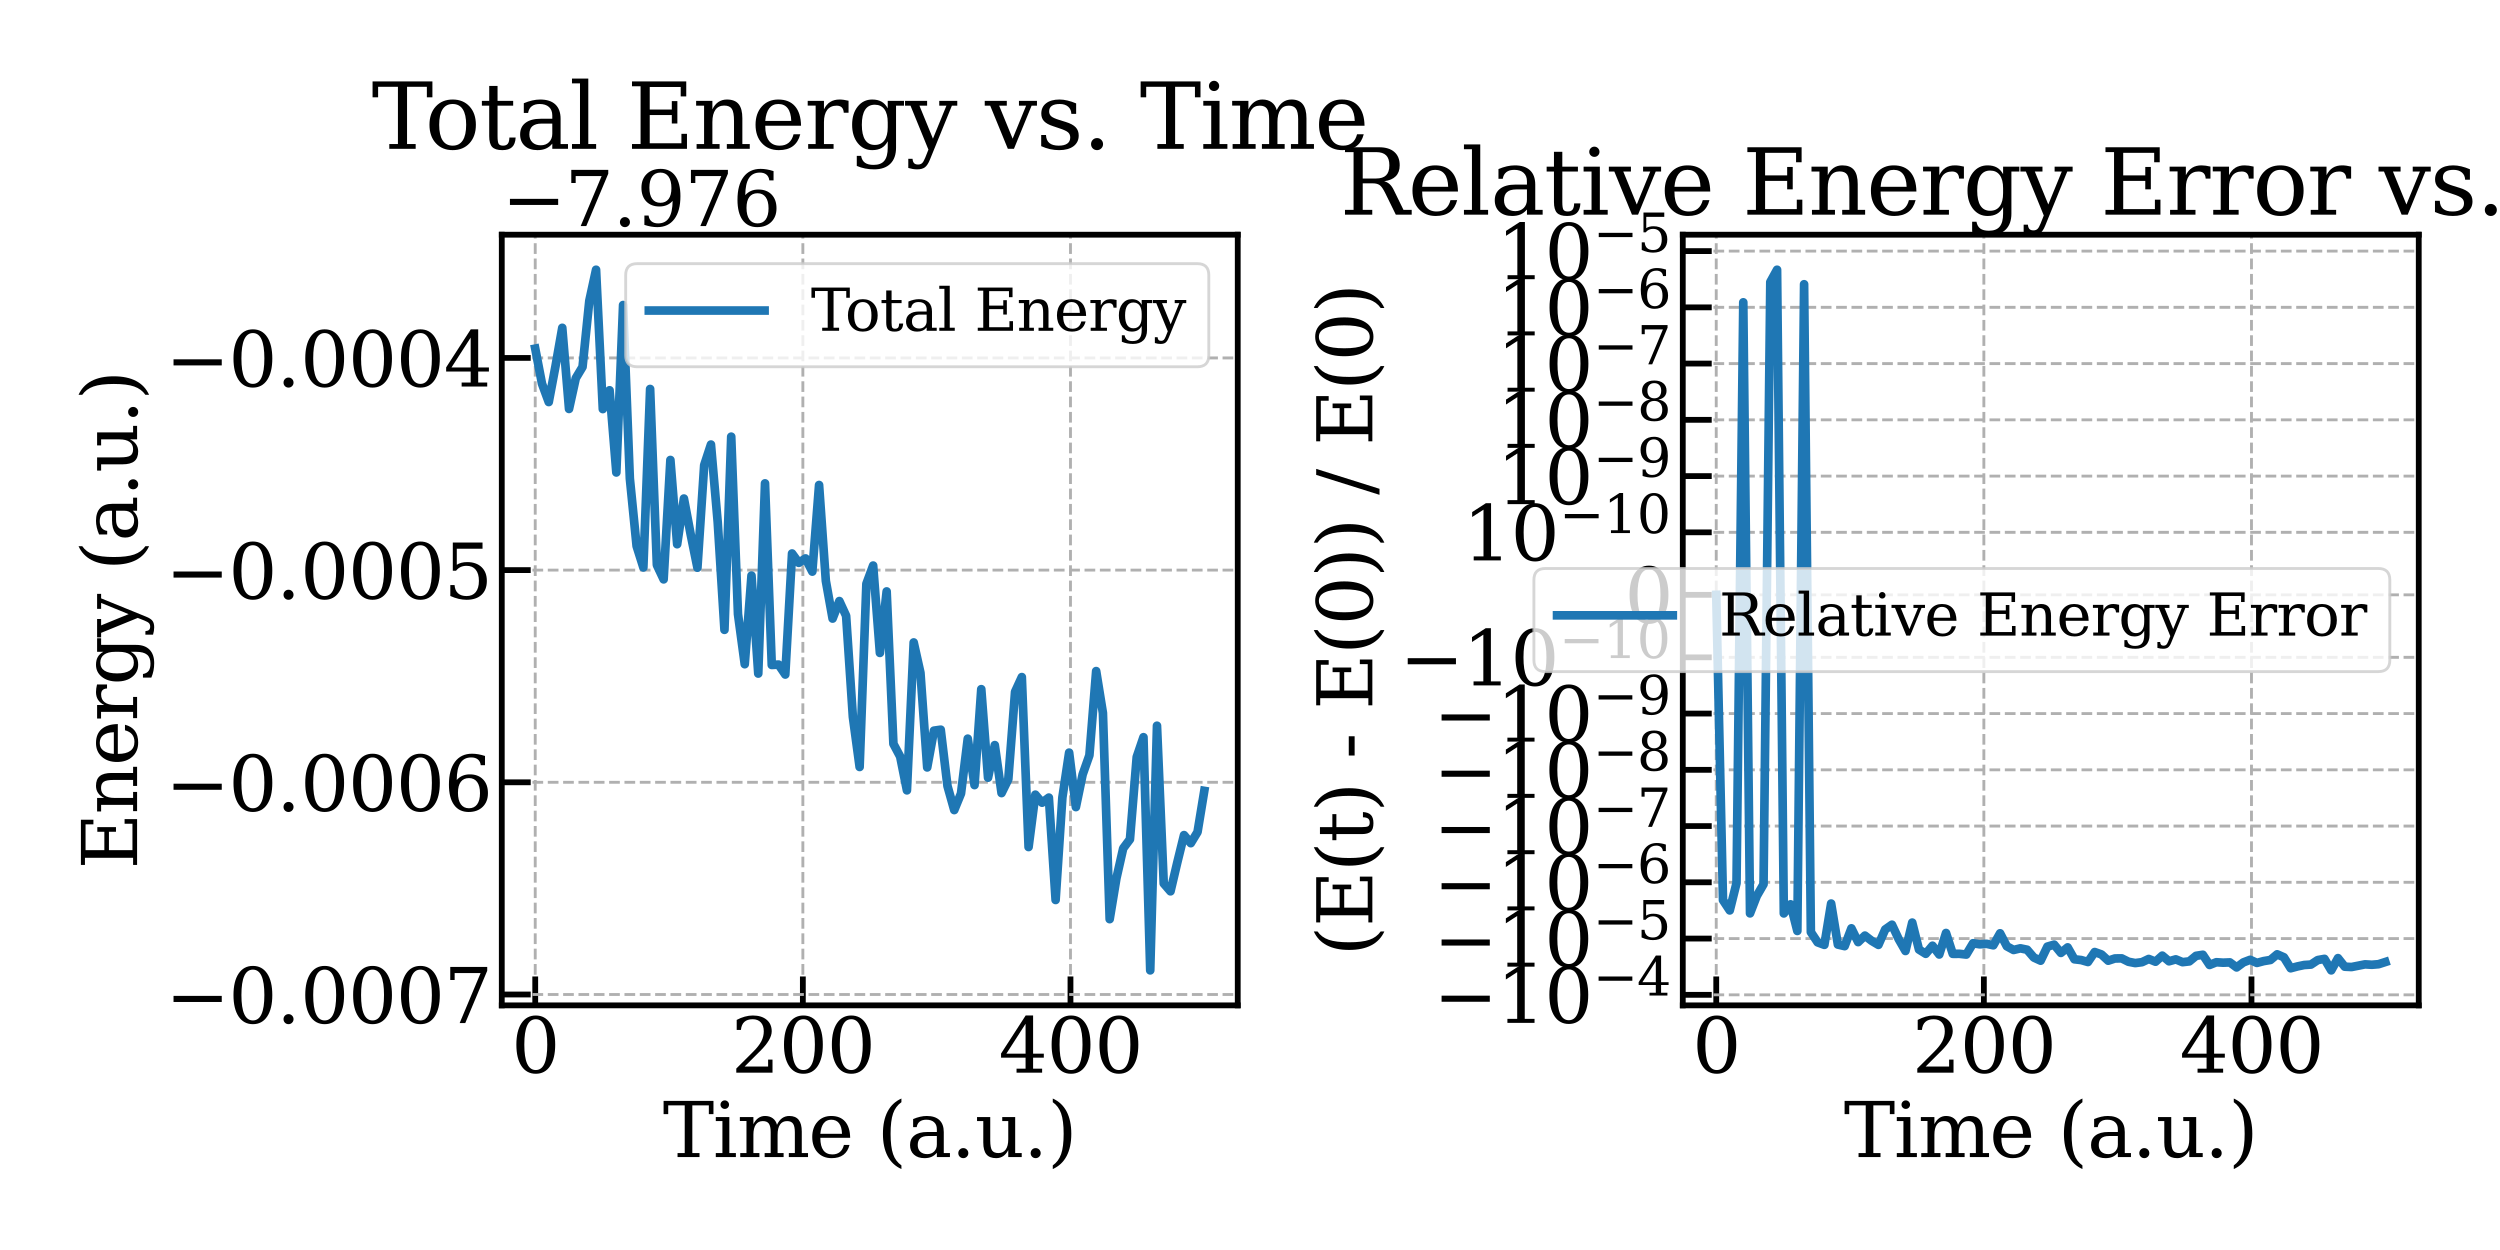 <?xml version="1.0" encoding="utf-8" standalone="no"?>
<!DOCTYPE svg PUBLIC "-//W3C//DTD SVG 1.1//EN"
  "http://www.w3.org/Graphics/SVG/1.1/DTD/svg11.dtd">
<svg xmlns:xlink="http://www.w3.org/1999/xlink" width="864pt" height="432pt" viewBox="0 0 864 432" xmlns="http://www.w3.org/2000/svg" version="1.1">
 <defs>
  <style type="text/css">*{stroke-linejoin: round; stroke-linecap: butt}</style>
 </defs>
 <g id="figure_1">
  <g id="patch_1">
   <path d="M 0 432 
L 864 432 
L 864 0 
L 0 0 
z
" style="fill: #ffffff"/>
  </g>
  <g id="axes_1">
   <g id="patch_2">
    <path d="M 173.415 347.46 
L 427.764 347.46 
L 427.764 81.12 
L 173.415 81.12 
z
" style="fill: #ffffff"/>
   </g>
   <g id="matplotlib.axis_1">
    <g id="xtick_1">
     <g id="line2d_1">
      <path d="M 184.976 347.46 
L 184.976 81.12 
" clip-path="url(#pd5458dba0f)" style="fill: none; stroke-dasharray: 3.7,1.6; stroke-dashoffset: 0; stroke: #b0b0b0"/>
     </g>
     <g id="line2d_2">
      <defs>
       <path id="m85e9643dc5" d="M 0 0 
L 0 -10 
" style="stroke: #000000; stroke-width: 2"/>
      </defs>
      <g>
       <use xlink:href="#m85e9643dc5" x="184.976" y="347.46" style="stroke: #000000; stroke-width: 2"/>
      </g>
     </g>
     <g id="text_1">
      <!-- 0 -->
      <g transform="translate(176.705 370.716) scale(0.26 -0.26)">
       <defs>
        <path id="DejaVuSerif-30" d="M 2034 219 
Q 2513 219 2750 744 
Q 2988 1269 2988 2328 
Q 2988 3391 2750 3916 
Q 2513 4441 2034 4441 
Q 1556 4441 1318 3916 
Q 1081 3391 1081 2328 
Q 1081 1269 1318 744 
Q 1556 219 2034 219 
z
M 2034 -91 
Q 1275 -91 848 546 
Q 422 1184 422 2328 
Q 422 3475 848 4112 
Q 1275 4750 2034 4750 
Q 2797 4750 3222 4112 
Q 3647 3475 3647 2328 
Q 3647 1184 3222 546 
Q 2797 -91 2034 -91 
z
" transform="scale(0.016)"/>
       </defs>
       <use xlink:href="#DejaVuSerif-30"/>
      </g>
     </g>
    </g>
    <g id="xtick_2">
     <g id="line2d_3">
      <path d="M 277.467 347.46 
L 277.467 81.12 
" clip-path="url(#pd5458dba0f)" style="fill: none; stroke-dasharray: 3.7,1.6; stroke-dashoffset: 0; stroke: #b0b0b0"/>
     </g>
     <g id="line2d_4">
      <g>
       <use xlink:href="#m85e9643dc5" x="277.467" y="347.46" style="stroke: #000000; stroke-width: 2"/>
      </g>
     </g>
     <g id="text_2">
      <!-- 200 -->
      <g transform="translate(252.653 370.716) scale(0.26 -0.26)">
       <defs>
        <path id="DejaVuSerif-32" d="M 819 3553 
L 469 3553 
L 469 4384 
Q 803 4563 1142 4656 
Q 1481 4750 1806 4750 
Q 2534 4750 2956 4397 
Q 3378 4044 3378 3438 
Q 3378 2753 2422 1800 
Q 2347 1728 2309 1691 
L 1131 513 
L 3078 513 
L 3078 1088 
L 3444 1088 
L 3444 0 
L 434 0 
L 434 341 
L 1850 1753 
Q 2319 2222 2519 2614 
Q 2719 3006 2719 3438 
Q 2719 3909 2473 4175 
Q 2228 4441 1797 4441 
Q 1350 4441 1106 4219 
Q 863 3997 819 3553 
z
" transform="scale(0.016)"/>
       </defs>
       <use xlink:href="#DejaVuSerif-32"/>
       <use xlink:href="#DejaVuSerif-30" x="63.623"/>
       <use xlink:href="#DejaVuSerif-30" x="127.246"/>
      </g>
     </g>
    </g>
    <g id="xtick_3">
     <g id="line2d_5">
      <path d="M 369.958 347.46 
L 369.958 81.12 
" clip-path="url(#pd5458dba0f)" style="fill: none; stroke-dasharray: 3.7,1.6; stroke-dashoffset: 0; stroke: #b0b0b0"/>
     </g>
     <g id="line2d_6">
      <g>
       <use xlink:href="#m85e9643dc5" x="369.958" y="347.46" style="stroke: #000000; stroke-width: 2"/>
      </g>
     </g>
     <g id="text_3">
      <!-- 400 -->
      <g transform="translate(345.144 370.716) scale(0.26 -0.26)">
       <defs>
        <path id="DejaVuSerif-34" d="M 2234 1581 
L 2234 4063 
L 641 1581 
L 2234 1581 
z
M 3609 0 
L 1484 0 
L 1484 331 
L 2234 331 
L 2234 1247 
L 197 1247 
L 197 1588 
L 2241 4750 
L 2859 4750 
L 2859 1581 
L 3750 1581 
L 3750 1247 
L 2859 1247 
L 2859 331 
L 3609 331 
L 3609 0 
z
" transform="scale(0.016)"/>
       </defs>
       <use xlink:href="#DejaVuSerif-34"/>
       <use xlink:href="#DejaVuSerif-30" x="63.623"/>
       <use xlink:href="#DejaVuSerif-30" x="127.246"/>
      </g>
     </g>
    </g>
    <g id="text_4">
     <!-- Time (a.u.) -->
     <g transform="translate(229.075 399.879) scale(0.26 -0.26)">
      <defs>
       <path id="DejaVuSerif-54" d="M 1222 0 
L 1222 331 
L 1819 331 
L 1819 4294 
L 447 4294 
L 447 3566 
L 63 3566 
L 63 4666 
L 4206 4666 
L 4206 3566 
L 3822 3566 
L 3822 4294 
L 2450 4294 
L 2450 331 
L 3047 331 
L 3047 0 
L 1222 0 
z
" transform="scale(0.016)"/>
       <path id="DejaVuSerif-69" d="M 622 4353 
Q 622 4497 726 4603 
Q 831 4709 978 4709 
Q 1122 4709 1226 4603 
Q 1331 4497 1331 4353 
Q 1331 4206 1228 4103 
Q 1125 4000 978 4000 
Q 831 4000 726 4103 
Q 622 4206 622 4353 
z
M 1356 331 
L 1900 331 
L 1900 0 
L 231 0 
L 231 331 
L 781 331 
L 781 2988 
L 231 2988 
L 231 3322 
L 1356 3322 
L 1356 331 
z
" transform="scale(0.016)"/>
       <path id="DejaVuSerif-6d" d="M 3316 2675 
Q 3481 3041 3739 3227 
Q 3997 3413 4341 3413 
Q 4863 3413 5119 3089 
Q 5375 2766 5375 2113 
L 5375 331 
L 5894 331 
L 5894 0 
L 4300 0 
L 4300 331 
L 4800 331 
L 4800 2047 
Q 4800 2556 4650 2772 
Q 4500 2988 4153 2988 
Q 3769 2988 3567 2697 
Q 3366 2406 3366 1850 
L 3366 331 
L 3866 331 
L 3866 0 
L 2291 0 
L 2291 331 
L 2791 331 
L 2791 2069 
Q 2791 2566 2641 2777 
Q 2491 2988 2144 2988 
Q 1759 2988 1557 2697 
Q 1356 2406 1356 1850 
L 1356 331 
L 1856 331 
L 1856 0 
L 263 0 
L 263 331 
L 781 331 
L 781 2994 
L 231 2994 
L 231 3322 
L 1356 3322 
L 1356 2731 
Q 1516 3063 1762 3238 
Q 2009 3413 2322 3413 
Q 2709 3413 2968 3220 
Q 3228 3028 3316 2675 
z
" transform="scale(0.016)"/>
       <path id="DejaVuSerif-65" d="M 3469 1600 
L 991 1600 
L 991 1575 
Q 991 903 1244 561 
Q 1497 219 1991 219 
Q 2369 219 2611 417 
Q 2853 616 2950 1006 
L 3413 1006 
Q 3275 459 2904 184 
Q 2534 -91 1931 -91 
Q 1203 -91 761 389 
Q 319 869 319 1663 
Q 319 2450 753 2931 
Q 1188 3413 1894 3413 
Q 2647 3413 3050 2948 
Q 3453 2484 3469 1600 
z
M 2791 1931 
Q 2772 2513 2545 2808 
Q 2319 3103 1894 3103 
Q 1497 3103 1269 2806 
Q 1041 2509 991 1931 
L 2791 1931 
z
" transform="scale(0.016)"/>
       <path id="DejaVuSerif-20" transform="scale(0.016)"/>
       <path id="DejaVuSerif-28" d="M 2041 -997 
Q 1281 -656 893 83 
Q 506 822 506 1931 
Q 506 3044 893 3783 
Q 1281 4522 2041 4863 
L 2041 4556 
Q 1559 4225 1350 3623 
Q 1141 3022 1141 1931 
Q 1141 844 1350 242 
Q 1559 -359 2041 -691 
L 2041 -997 
z
" transform="scale(0.016)"/>
       <path id="DejaVuSerif-61" d="M 2547 1044 
L 2547 1747 
L 1806 1747 
Q 1378 1747 1168 1562 
Q 959 1378 959 997 
Q 959 650 1171 447 
Q 1384 244 1747 244 
Q 2106 244 2326 466 
Q 2547 688 2547 1044 
z
M 3122 2075 
L 3122 331 
L 3634 331 
L 3634 0 
L 2547 0 
L 2547 359 
Q 2356 128 2106 18 
Q 1856 -91 1522 -91 
Q 969 -91 644 203 
Q 319 497 319 997 
Q 319 1513 691 1797 
Q 1063 2081 1741 2081 
L 2547 2081 
L 2547 2309 
Q 2547 2688 2317 2895 
Q 2088 3103 1672 3103 
Q 1328 3103 1125 2947 
Q 922 2791 872 2484 
L 575 2484 
L 575 3156 
Q 875 3284 1158 3348 
Q 1441 3413 1709 3413 
Q 2400 3413 2761 3070 
Q 3122 2728 3122 2075 
z
" transform="scale(0.016)"/>
       <path id="DejaVuSerif-2e" d="M 603 325 
Q 603 500 722 622 
Q 841 744 1019 744 
Q 1191 744 1312 622 
Q 1434 500 1434 325 
Q 1434 153 1312 31 
Q 1191 -91 1019 -91 
Q 841 -91 722 29 
Q 603 150 603 325 
z
" transform="scale(0.016)"/>
       <path id="DejaVuSerif-75" d="M 2266 3322 
L 3341 3322 
L 3341 331 
L 3884 331 
L 3884 0 
L 2766 0 
L 2766 588 
Q 2606 256 2353 82 
Q 2100 -91 1766 -91 
Q 1213 -91 952 223 
Q 691 538 691 1209 
L 691 2988 
L 172 2988 
L 172 3322 
L 1269 3322 
L 1269 1388 
Q 1269 781 1417 556 
Q 1566 331 1947 331 
Q 2347 331 2556 625 
Q 2766 919 2766 1478 
L 2766 2988 
L 2266 2988 
L 2266 3322 
z
" transform="scale(0.016)"/>
       <path id="DejaVuSerif-29" d="M 453 -997 
L 453 -691 
Q 934 -359 1145 242 
Q 1356 844 1356 1931 
Q 1356 3022 1145 3623 
Q 934 4225 453 4556 
L 453 4863 
Q 1216 4522 1603 3783 
Q 1991 3044 1991 1931 
Q 1991 822 1603 83 
Q 1216 -656 453 -997 
z
" transform="scale(0.016)"/>
      </defs>
      <use xlink:href="#DejaVuSerif-54"/>
      <use xlink:href="#DejaVuSerif-69" x="66.699"/>
      <use xlink:href="#DejaVuSerif-6d" x="98.682"/>
      <use xlink:href="#DejaVuSerif-65" x="193.506"/>
      <use xlink:href="#DejaVuSerif-20" x="252.686"/>
      <use xlink:href="#DejaVuSerif-28" x="284.473"/>
      <use xlink:href="#DejaVuSerif-61" x="323.486"/>
      <use xlink:href="#DejaVuSerif-2e" x="383.105"/>
      <use xlink:href="#DejaVuSerif-75" x="414.893"/>
      <use xlink:href="#DejaVuSerif-2e" x="479.297"/>
      <use xlink:href="#DejaVuSerif-29" x="511.084"/>
     </g>
    </g>
   </g>
   <g id="matplotlib.axis_2">
    <g id="ytick_1">
     <g id="line2d_7">
      <path d="M 173.415 343.698 
L 427.764 343.698 
" clip-path="url(#pd5458dba0f)" style="fill: none; stroke-dasharray: 3.7,1.6; stroke-dashoffset: 0; stroke: #b0b0b0"/>
     </g>
     <g id="line2d_8">
      <defs>
       <path id="m715cdbf3a1" d="M 0 0 
L 10 0 
" style="stroke: #000000; stroke-width: 2"/>
      </defs>
      <g>
       <use xlink:href="#m715cdbf3a1" x="173.415" y="343.698" style="stroke: #000000; stroke-width: 2"/>
      </g>
     </g>
     <g id="text_5">
      <!-- −0.0007 -->
      <g transform="translate(57.152 353.576) scale(0.26 -0.26)">
       <defs>
        <path id="DejaVuSerif-2212" d="M 678 2259 
L 4684 2259 
L 4684 1753 
L 678 1753 
L 678 2259 
z
" transform="scale(0.016)"/>
        <path id="DejaVuSerif-37" d="M 3609 4347 
L 1784 0 
L 1319 0 
L 3059 4153 
L 903 4153 
L 903 3578 
L 538 3578 
L 538 4666 
L 3609 4666 
L 3609 4347 
z
" transform="scale(0.016)"/>
       </defs>
       <use xlink:href="#DejaVuSerif-2212"/>
       <use xlink:href="#DejaVuSerif-30" x="83.789"/>
       <use xlink:href="#DejaVuSerif-2e" x="147.412"/>
       <use xlink:href="#DejaVuSerif-30" x="179.199"/>
       <use xlink:href="#DejaVuSerif-30" x="242.822"/>
       <use xlink:href="#DejaVuSerif-30" x="306.445"/>
       <use xlink:href="#DejaVuSerif-37" x="370.068"/>
      </g>
     </g>
    </g>
    <g id="ytick_2">
     <g id="line2d_9">
      <path d="M 173.415 270.365 
L 427.764 270.365 
" clip-path="url(#pd5458dba0f)" style="fill: none; stroke-dasharray: 3.7,1.6; stroke-dashoffset: 0; stroke: #b0b0b0"/>
     </g>
     <g id="line2d_10">
      <g>
       <use xlink:href="#m715cdbf3a1" x="173.415" y="270.365" style="stroke: #000000; stroke-width: 2"/>
      </g>
     </g>
     <g id="text_6">
      <!-- −0.0006 -->
      <g transform="translate(57.152 280.243) scale(0.26 -0.26)">
       <defs>
        <path id="DejaVuSerif-36" d="M 2094 219 
Q 2534 219 2771 542 
Q 3009 866 3009 1472 
Q 3009 2078 2771 2401 
Q 2534 2725 2094 2725 
Q 1647 2725 1412 2412 
Q 1178 2100 1178 1509 
Q 1178 888 1415 553 
Q 1653 219 2094 219 
z
M 1075 2569 
Q 1288 2803 1556 2918 
Q 1825 3034 2163 3034 
Q 2859 3034 3264 2615 
Q 3669 2197 3669 1472 
Q 3669 763 3233 336 
Q 2797 -91 2069 -91 
Q 1278 -91 853 498 
Q 428 1088 428 2181 
Q 428 3406 931 4078 
Q 1434 4750 2350 4750 
Q 2597 4750 2869 4703 
Q 3141 4656 3425 4563 
L 3425 3794 
L 3072 3794 
Q 3034 4109 2831 4275 
Q 2628 4441 2284 4441 
Q 1678 4441 1381 3981 
Q 1084 3522 1075 2569 
z
" transform="scale(0.016)"/>
       </defs>
       <use xlink:href="#DejaVuSerif-2212"/>
       <use xlink:href="#DejaVuSerif-30" x="83.789"/>
       <use xlink:href="#DejaVuSerif-2e" x="147.412"/>
       <use xlink:href="#DejaVuSerif-30" x="179.199"/>
       <use xlink:href="#DejaVuSerif-30" x="242.822"/>
       <use xlink:href="#DejaVuSerif-30" x="306.445"/>
       <use xlink:href="#DejaVuSerif-36" x="370.068"/>
      </g>
     </g>
    </g>
    <g id="ytick_3">
     <g id="line2d_11">
      <path d="M 173.415 197.032 
L 427.764 197.032 
" clip-path="url(#pd5458dba0f)" style="fill: none; stroke-dasharray: 3.7,1.6; stroke-dashoffset: 0; stroke: #b0b0b0"/>
     </g>
     <g id="line2d_12">
      <g>
       <use xlink:href="#m715cdbf3a1" x="173.415" y="197.032" style="stroke: #000000; stroke-width: 2"/>
      </g>
     </g>
     <g id="text_7">
      <!-- −0.0005 -->
      <g transform="translate(57.152 206.91) scale(0.26 -0.26)">
       <defs>
        <path id="DejaVuSerif-35" d="M 3219 4666 
L 3219 4153 
L 1081 4153 
L 1081 2816 
Q 1244 2928 1461 2984 
Q 1678 3041 1947 3041 
Q 2703 3041 3140 2622 
Q 3578 2203 3578 1478 
Q 3578 738 3136 323 
Q 2694 -91 1894 -91 
Q 1572 -91 1234 -12 
Q 897 66 544 225 
L 544 1131 
L 897 1131 
Q 925 688 1179 453 
Q 1434 219 1894 219 
Q 2388 219 2653 544 
Q 2919 869 2919 1478 
Q 2919 2084 2655 2407 
Q 2391 2731 1894 2731 
Q 1613 2731 1398 2631 
Q 1184 2531 1019 2322 
L 750 2322 
L 750 4666 
L 3219 4666 
z
" transform="scale(0.016)"/>
       </defs>
       <use xlink:href="#DejaVuSerif-2212"/>
       <use xlink:href="#DejaVuSerif-30" x="83.789"/>
       <use xlink:href="#DejaVuSerif-2e" x="147.412"/>
       <use xlink:href="#DejaVuSerif-30" x="179.199"/>
       <use xlink:href="#DejaVuSerif-30" x="242.822"/>
       <use xlink:href="#DejaVuSerif-30" x="306.445"/>
       <use xlink:href="#DejaVuSerif-35" x="370.068"/>
      </g>
     </g>
    </g>
    <g id="ytick_4">
     <g id="line2d_13">
      <path d="M 173.415 123.7 
L 427.764 123.7 
" clip-path="url(#pd5458dba0f)" style="fill: none; stroke-dasharray: 3.7,1.6; stroke-dashoffset: 0; stroke: #b0b0b0"/>
     </g>
     <g id="line2d_14">
      <g>
       <use xlink:href="#m715cdbf3a1" x="173.415" y="123.7" style="stroke: #000000; stroke-width: 2"/>
      </g>
     </g>
     <g id="text_8">
      <!-- −0.0004 -->
      <g transform="translate(57.152 133.578) scale(0.26 -0.26)">
       <use xlink:href="#DejaVuSerif-2212"/>
       <use xlink:href="#DejaVuSerif-30" x="83.789"/>
       <use xlink:href="#DejaVuSerif-2e" x="147.412"/>
       <use xlink:href="#DejaVuSerif-30" x="179.199"/>
       <use xlink:href="#DejaVuSerif-30" x="242.822"/>
       <use xlink:href="#DejaVuSerif-30" x="306.445"/>
       <use xlink:href="#DejaVuSerif-34" x="370.068"/>
      </g>
     </g>
    </g>
    <g id="text_9">
     <!-- Energy (a.u.) -->
     <g transform="translate(47.375 300.391) rotate(-90) scale(0.26 -0.26)">
      <defs>
       <path id="DejaVuSerif-45" d="M 353 0 
L 353 331 
L 947 331 
L 947 4331 
L 353 4331 
L 353 4666 
L 4109 4666 
L 4109 3628 
L 3725 3628 
L 3725 4281 
L 1581 4281 
L 1581 2719 
L 3109 2719 
L 3109 3303 
L 3494 3303 
L 3494 1753 
L 3109 1753 
L 3109 2338 
L 1581 2338 
L 1581 384 
L 3775 384 
L 3775 1038 
L 4159 1038 
L 4159 0 
L 353 0 
z
" transform="scale(0.016)"/>
       <path id="DejaVuSerif-6e" d="M 263 0 
L 263 331 
L 781 331 
L 781 2988 
L 231 2988 
L 231 3322 
L 1356 3322 
L 1356 2731 
Q 1516 3069 1770 3241 
Q 2025 3413 2363 3413 
Q 2913 3413 3172 3097 
Q 3431 2781 3431 2113 
L 3431 331 
L 3944 331 
L 3944 0 
L 2356 0 
L 2356 331 
L 2853 331 
L 2853 1931 
Q 2853 2541 2703 2767 
Q 2553 2994 2175 2994 
Q 1775 2994 1565 2701 
Q 1356 2409 1356 1850 
L 1356 331 
L 1856 331 
L 1856 0 
L 263 0 
z
" transform="scale(0.016)"/>
       <path id="DejaVuSerif-72" d="M 3059 3328 
L 3059 2497 
L 2728 2497 
Q 2713 2744 2591 2866 
Q 2469 2988 2234 2988 
Q 1809 2988 1582 2694 
Q 1356 2400 1356 1850 
L 1356 331 
L 2022 331 
L 2022 0 
L 263 0 
L 263 331 
L 781 331 
L 781 2994 
L 231 2994 
L 231 3322 
L 1356 3322 
L 1356 2731 
Q 1525 3078 1790 3245 
Q 2056 3413 2438 3413 
Q 2578 3413 2733 3391 
Q 2888 3369 3059 3328 
z
" transform="scale(0.016)"/>
       <path id="DejaVuSerif-67" d="M 3359 2988 
L 3359 72 
Q 3359 -644 2965 -1033 
Q 2572 -1422 1844 -1422 
Q 1516 -1422 1216 -1362 
Q 916 -1303 641 -1184 
L 641 -488 
L 941 -488 
Q 997 -813 1206 -963 
Q 1416 -1113 1806 -1113 
Q 2313 -1113 2548 -827 
Q 2784 -541 2784 72 
L 2784 519 
Q 2616 206 2355 57 
Q 2094 -91 1709 -91 
Q 1097 -91 708 395 
Q 319 881 319 1663 
Q 319 2444 706 2928 
Q 1094 3413 1709 3413 
Q 2094 3413 2355 3264 
Q 2616 3116 2784 2803 
L 2784 3322 
L 3909 3322 
L 3909 2988 
L 3359 2988 
z
M 2784 1825 
Q 2784 2422 2554 2737 
Q 2325 3053 1888 3053 
Q 1444 3053 1217 2703 
Q 991 2353 991 1663 
Q 991 975 1217 622 
Q 1444 269 1888 269 
Q 2325 269 2554 583 
Q 2784 897 2784 1497 
L 2784 1825 
z
" transform="scale(0.016)"/>
       <path id="DejaVuSerif-79" d="M 1381 -609 
L 1600 -56 
L 359 2988 
L -19 2988 
L -19 3322 
L 1509 3322 
L 1509 2988 
L 978 2988 
L 1913 703 
L 2847 2988 
L 2350 2988 
L 2350 3322 
L 3597 3322 
L 3597 2988 
L 3225 2988 
L 1703 -750 
Q 1547 -1138 1356 -1280 
Q 1166 -1422 819 -1422 
Q 672 -1422 517 -1397 
Q 363 -1372 206 -1325 
L 206 -691 
L 500 -691 
Q 519 -903 608 -995 
Q 697 -1088 884 -1088 
Q 1056 -1088 1161 -992 
Q 1266 -897 1381 -609 
z
" transform="scale(0.016)"/>
      </defs>
      <use xlink:href="#DejaVuSerif-45"/>
      <use xlink:href="#DejaVuSerif-6e" x="72.998"/>
      <use xlink:href="#DejaVuSerif-65" x="137.402"/>
      <use xlink:href="#DejaVuSerif-72" x="196.582"/>
      <use xlink:href="#DejaVuSerif-67" x="244.385"/>
      <use xlink:href="#DejaVuSerif-79" x="308.398"/>
      <use xlink:href="#DejaVuSerif-20" x="364.893"/>
      <use xlink:href="#DejaVuSerif-28" x="396.68"/>
      <use xlink:href="#DejaVuSerif-61" x="435.693"/>
      <use xlink:href="#DejaVuSerif-2e" x="495.312"/>
      <use xlink:href="#DejaVuSerif-75" x="527.1"/>
      <use xlink:href="#DejaVuSerif-2e" x="591.504"/>
      <use xlink:href="#DejaVuSerif-29" x="623.291"/>
     </g>
    </g>
    <g id="text_10">
     <!-- −7.976 -->
     <g transform="translate(173.415 78.12) scale(0.26 -0.26)">
      <defs>
       <path id="DejaVuSerif-39" d="M 2994 2091 
Q 2784 1856 2512 1740 
Q 2241 1625 1900 1625 
Q 1206 1625 804 2044 
Q 403 2463 403 3188 
Q 403 3897 839 4323 
Q 1275 4750 2003 4750 
Q 2794 4750 3217 4161 
Q 3641 3572 3641 2478 
Q 3641 1253 3137 581 
Q 2634 -91 1722 -91 
Q 1475 -91 1203 -44 
Q 931 3 647 97 
L 647 872 
L 997 872 
Q 1038 556 1241 387 
Q 1444 219 1784 219 
Q 2391 219 2687 676 
Q 2984 1134 2994 2091 
z
M 1978 4441 
Q 1534 4441 1298 4117 
Q 1063 3794 1063 3188 
Q 1063 2581 1298 2256 
Q 1534 1931 1978 1931 
Q 2422 1931 2658 2245 
Q 2894 2559 2894 3150 
Q 2894 3772 2656 4106 
Q 2419 4441 1978 4441 
z
" transform="scale(0.016)"/>
      </defs>
      <use xlink:href="#DejaVuSerif-2212"/>
      <use xlink:href="#DejaVuSerif-37" x="83.789"/>
      <use xlink:href="#DejaVuSerif-2e" x="147.412"/>
      <use xlink:href="#DejaVuSerif-39" x="179.199"/>
      <use xlink:href="#DejaVuSerif-37" x="242.822"/>
      <use xlink:href="#DejaVuSerif-36" x="306.445"/>
     </g>
    </g>
   </g>
   <g id="line2d_15">
    <path d="M 184.976 120.479 
L 187.312 132.622 
L 189.648 138.948 
L 191.983 126.524 
L 194.319 113.298 
L 196.654 141.324 
L 198.99 130.699 
L 201.326 126.806 
L 203.661 103.988 
L 205.997 93.226 
L 208.333 141.37 
L 210.668 134.887 
L 213.004 163.281 
L 215.339 105.426 
L 217.675 165.373 
L 220.011 188.728 
L 222.346 196.12 
L 224.682 134.43 
L 227.018 195.265 
L 229.353 200.225 
L 231.689 158.97 
L 234.024 188.078 
L 236.36 172.3 
L 238.696 184.692 
L 241.031 196.201 
L 243.367 160.766 
L 245.703 153.637 
L 248.038 180.437 
L 250.374 217.669 
L 252.709 150.917 
L 255.045 212.237 
L 257.381 229.546 
L 259.716 198.919 
L 262.052 232.784 
L 264.388 167.058 
L 266.723 229.814 
L 269.059 229.675 
L 271.394 233.117 
L 273.73 191.291 
L 276.066 194.518 
L 278.401 192.995 
L 280.737 197.547 
L 283.072 167.62 
L 285.408 200.738 
L 287.744 213.779 
L 290.079 207.73 
L 292.415 212.819 
L 294.751 247.774 
L 297.086 265.066 
L 299.422 201.771 
L 301.757 195.46 
L 304.093 225.644 
L 306.429 204.401 
L 308.764 257.082 
L 311.1 261.464 
L 313.436 273.14 
L 315.771 222.033 
L 318.107 232.53 
L 320.442 265.221 
L 322.778 252.518 
L 325.114 252.179 
L 327.449 271.646 
L 329.785 279.957 
L 332.121 274.238 
L 334.456 255.285 
L 336.792 271.322 
L 339.127 238.179 
L 341.463 268.766 
L 343.799 257.514 
L 346.134 274.086 
L 348.47 269.332 
L 350.806 239.092 
L 353.141 234.001 
L 355.477 292.733 
L 357.812 274.64 
L 360.148 277.412 
L 362.484 275.653 
L 364.819 311.03 
L 367.155 275.634 
L 369.491 260.105 
L 371.826 278.927 
L 374.162 267.656 
L 376.497 261.034 
L 378.833 231.933 
L 381.169 246.401 
L 383.504 317.653 
L 385.84 303.531 
L 388.176 293.19 
L 390.511 290.064 
L 392.847 261.638 
L 395.182 254.781 
L 397.518 335.354 
L 399.854 250.817 
L 402.189 305.331 
L 404.525 308.035 
L 406.86 298.12 
L 409.196 288.616 
L 411.532 291.399 
L 413.867 287.557 
L 416.203 273.324 
" clip-path="url(#pd5458dba0f)" style="fill: none; stroke: #1f77b4; stroke-width: 3; stroke-linecap: square"/>
   </g>
   <g id="patch_3">
    <path d="M 173.415 347.46 
L 173.415 81.12 
" style="fill: none; stroke: #000000; stroke-width: 2; stroke-linejoin: miter; stroke-linecap: square"/>
   </g>
   <g id="patch_4">
    <path d="M 427.764 347.46 
L 427.764 81.12 
" style="fill: none; stroke: #000000; stroke-width: 2; stroke-linejoin: miter; stroke-linecap: square"/>
   </g>
   <g id="patch_5">
    <path d="M 173.415 347.46 
L 427.764 347.46 
" style="fill: none; stroke: #000000; stroke-width: 2; stroke-linejoin: miter; stroke-linecap: square"/>
   </g>
   <g id="patch_6">
    <path d="M 173.415 81.12 
L 427.764 81.12 
" style="fill: none; stroke: #000000; stroke-width: 2; stroke-linejoin: miter; stroke-linecap: square"/>
   </g>
   <g id="text_11">
    <!-- Total Energy vs. Time -->
    <g transform="translate(128.444 51.432) scale(0.312 -0.312)">
     <defs>
      <path id="DejaVuSerif-6f" d="M 1925 219 
Q 2388 219 2623 584 
Q 2859 950 2859 1663 
Q 2859 2375 2623 2739 
Q 2388 3103 1925 3103 
Q 1463 3103 1227 2739 
Q 991 2375 991 1663 
Q 991 950 1228 584 
Q 1466 219 1925 219 
z
M 1925 -91 
Q 1200 -91 759 389 
Q 319 869 319 1663 
Q 319 2456 758 2934 
Q 1197 3413 1925 3413 
Q 2653 3413 3092 2934 
Q 3531 2456 3531 1663 
Q 3531 869 3092 389 
Q 2653 -91 1925 -91 
z
" transform="scale(0.016)"/>
      <path id="DejaVuSerif-74" d="M 691 2988 
L 184 2988 
L 184 3322 
L 691 3322 
L 691 4353 
L 1269 4353 
L 1269 3322 
L 2350 3322 
L 2350 2988 
L 1269 2988 
L 1269 878 
Q 1269 456 1350 337 
Q 1431 219 1650 219 
Q 1875 219 1978 351 
Q 2081 484 2088 781 
L 2522 781 
Q 2497 328 2275 118 
Q 2053 -91 1600 -91 
Q 1103 -91 897 129 
Q 691 350 691 878 
L 691 2988 
z
" transform="scale(0.016)"/>
      <path id="DejaVuSerif-6c" d="M 1313 331 
L 1856 331 
L 1856 0 
L 184 0 
L 184 331 
L 738 331 
L 738 4531 
L 184 4531 
L 184 4863 
L 1313 4863 
L 1313 331 
z
" transform="scale(0.016)"/>
      <path id="DejaVuSerif-76" d="M 1581 0 
L 359 2988 
L -19 2988 
L -19 3322 
L 1509 3322 
L 1509 2988 
L 978 2988 
L 1913 703 
L 2847 2988 
L 2350 2988 
L 2350 3322 
L 3597 3322 
L 3597 2988 
L 3225 2988 
L 2003 0 
L 1581 0 
z
" transform="scale(0.016)"/>
      <path id="DejaVuSerif-73" d="M 359 184 
L 359 959 
L 691 959 
Q 703 588 923 403 
Q 1144 219 1575 219 
Q 1963 219 2166 364 
Q 2369 509 2369 788 
Q 2369 1006 2220 1140 
Q 2072 1275 1594 1428 
L 1178 1569 
Q 750 1706 558 1912 
Q 366 2119 366 2438 
Q 366 2894 700 3153 
Q 1034 3413 1625 3413 
Q 1888 3413 2178 3344 
Q 2469 3275 2778 3144 
L 2778 2419 
L 2447 2419 
Q 2434 2741 2221 2922 
Q 2009 3103 1644 3103 
Q 1281 3103 1095 2975 
Q 909 2847 909 2591 
Q 909 2381 1050 2254 
Q 1191 2128 1613 1997 
L 2069 1856 
Q 2541 1709 2748 1489 
Q 2956 1269 2956 922 
Q 2956 450 2595 179 
Q 2234 -91 1600 -91 
Q 1278 -91 972 -22 
Q 666 47 359 184 
z
" transform="scale(0.016)"/>
     </defs>
     <use xlink:href="#DejaVuSerif-54"/>
     <use xlink:href="#DejaVuSerif-6f" x="58.949"/>
     <use xlink:href="#DejaVuSerif-74" x="119.154"/>
     <use xlink:href="#DejaVuSerif-61" x="159.34"/>
     <use xlink:href="#DejaVuSerif-6c" x="218.959"/>
     <use xlink:href="#DejaVuSerif-20" x="250.941"/>
     <use xlink:href="#DejaVuSerif-45" x="282.729"/>
     <use xlink:href="#DejaVuSerif-6e" x="355.727"/>
     <use xlink:href="#DejaVuSerif-65" x="420.131"/>
     <use xlink:href="#DejaVuSerif-72" x="479.311"/>
     <use xlink:href="#DejaVuSerif-67" x="527.113"/>
     <use xlink:href="#DejaVuSerif-79" x="591.127"/>
     <use xlink:href="#DejaVuSerif-20" x="647.621"/>
     <use xlink:href="#DejaVuSerif-76" x="679.408"/>
     <use xlink:href="#DejaVuSerif-73" x="735.902"/>
     <use xlink:href="#DejaVuSerif-2e" x="787.221"/>
     <use xlink:href="#DejaVuSerif-20" x="819.008"/>
     <use xlink:href="#DejaVuSerif-54" x="850.795"/>
     <use xlink:href="#DejaVuSerif-69" x="917.494"/>
     <use xlink:href="#DejaVuSerif-6d" x="949.477"/>
     <use xlink:href="#DejaVuSerif-65" x="1044.301"/>
    </g>
   </g>
   <g id="legend_1">
    <g id="patch_7">
     <path d="M 220.236 126.761 
L 413.764 126.761 
Q 417.764 126.761 417.764 122.761 
L 417.764 95.12 
Q 417.764 91.12 413.764 91.12 
L 220.236 91.12 
Q 216.236 91.12 216.236 95.12 
L 216.236 122.761 
Q 216.236 126.761 220.236 126.761 
z
" style="fill: #ffffff; opacity: 0.8; stroke: #cccccc; stroke-linejoin: miter"/>
    </g>
    <g id="line2d_16">
     <path d="M 224.236 107.317 
L 244.236 107.317 
L 264.236 107.317 
" style="fill: none; stroke: #1f77b4; stroke-width: 3; stroke-linecap: square"/>
    </g>
    <g id="text_12">
     <!-- Total Energy -->
     <g transform="translate(280.236 114.317) scale(0.2 -0.2)">
      <use xlink:href="#DejaVuSerif-54"/>
      <use xlink:href="#DejaVuSerif-6f" x="58.949"/>
      <use xlink:href="#DejaVuSerif-74" x="119.154"/>
      <use xlink:href="#DejaVuSerif-61" x="159.34"/>
      <use xlink:href="#DejaVuSerif-6c" x="218.959"/>
      <use xlink:href="#DejaVuSerif-20" x="250.941"/>
      <use xlink:href="#DejaVuSerif-45" x="282.729"/>
      <use xlink:href="#DejaVuSerif-6e" x="355.727"/>
      <use xlink:href="#DejaVuSerif-65" x="420.131"/>
      <use xlink:href="#DejaVuSerif-72" x="479.311"/>
      <use xlink:href="#DejaVuSerif-67" x="527.113"/>
      <use xlink:href="#DejaVuSerif-79" x="591.127"/>
     </g>
    </g>
   </g>
  </g>
  <g id="axes_2">
   <g id="patch_8">
    <path d="M 581.571 347.46 
L 835.92 347.46 
L 835.92 81.12 
L 581.571 81.12 
z
" style="fill: #ffffff"/>
   </g>
   <g id="matplotlib.axis_3">
    <g id="xtick_4">
     <g id="line2d_17">
      <path d="M 593.132 347.46 
L 593.132 81.12 
" clip-path="url(#p82a6aa678b)" style="fill: none; stroke-dasharray: 3.7,1.6; stroke-dashoffset: 0; stroke: #b0b0b0"/>
     </g>
     <g id="line2d_18">
      <g>
       <use xlink:href="#m85e9643dc5" x="593.132" y="347.46" style="stroke: #000000; stroke-width: 2"/>
      </g>
     </g>
     <g id="text_13">
      <!-- 0 -->
      <g transform="translate(584.861 370.716) scale(0.26 -0.26)">
       <use xlink:href="#DejaVuSerif-30"/>
      </g>
     </g>
    </g>
    <g id="xtick_5">
     <g id="line2d_19">
      <path d="M 685.623 347.46 
L 685.623 81.12 
" clip-path="url(#p82a6aa678b)" style="fill: none; stroke-dasharray: 3.7,1.6; stroke-dashoffset: 0; stroke: #b0b0b0"/>
     </g>
     <g id="line2d_20">
      <g>
       <use xlink:href="#m85e9643dc5" x="685.623" y="347.46" style="stroke: #000000; stroke-width: 2"/>
      </g>
     </g>
     <g id="text_14">
      <!-- 200 -->
      <g transform="translate(660.809 370.716) scale(0.26 -0.26)">
       <use xlink:href="#DejaVuSerif-32"/>
       <use xlink:href="#DejaVuSerif-30" x="63.623"/>
       <use xlink:href="#DejaVuSerif-30" x="127.246"/>
      </g>
     </g>
    </g>
    <g id="xtick_6">
     <g id="line2d_21">
      <path d="M 778.113 347.46 
L 778.113 81.12 
" clip-path="url(#p82a6aa678b)" style="fill: none; stroke-dasharray: 3.7,1.6; stroke-dashoffset: 0; stroke: #b0b0b0"/>
     </g>
     <g id="line2d_22">
      <g>
       <use xlink:href="#m85e9643dc5" x="778.113" y="347.46" style="stroke: #000000; stroke-width: 2"/>
      </g>
     </g>
     <g id="text_15">
      <!-- 400 -->
      <g transform="translate(753.3 370.716) scale(0.26 -0.26)">
       <use xlink:href="#DejaVuSerif-34"/>
       <use xlink:href="#DejaVuSerif-30" x="63.623"/>
       <use xlink:href="#DejaVuSerif-30" x="127.246"/>
      </g>
     </g>
    </g>
    <g id="text_16">
     <!-- Time (a.u.) -->
     <g transform="translate(637.231 399.879) scale(0.26 -0.26)">
      <use xlink:href="#DejaVuSerif-54"/>
      <use xlink:href="#DejaVuSerif-69" x="66.699"/>
      <use xlink:href="#DejaVuSerif-6d" x="98.682"/>
      <use xlink:href="#DejaVuSerif-65" x="193.506"/>
      <use xlink:href="#DejaVuSerif-20" x="252.686"/>
      <use xlink:href="#DejaVuSerif-28" x="284.473"/>
      <use xlink:href="#DejaVuSerif-61" x="323.486"/>
      <use xlink:href="#DejaVuSerif-2e" x="383.105"/>
      <use xlink:href="#DejaVuSerif-75" x="414.893"/>
      <use xlink:href="#DejaVuSerif-2e" x="479.297"/>
      <use xlink:href="#DejaVuSerif-29" x="511.084"/>
     </g>
    </g>
   </g>
   <g id="matplotlib.axis_4">
    <g id="ytick_5">
     <g id="line2d_23">
      <path d="M 581.571 343.808 
L 835.92 343.808 
" clip-path="url(#p82a6aa678b)" style="fill: none; stroke-dasharray: 3.7,1.6; stroke-dashoffset: 0; stroke: #b0b0b0"/>
     </g>
     <g id="line2d_24">
      <g>
       <use xlink:href="#m715cdbf3a1" x="581.571" y="343.808" style="stroke: #000000; stroke-width: 2"/>
      </g>
     </g>
     <g id="text_17">
      <!-- $\mathdefault{-10^{-4}}$ -->
      <g transform="translate(495.391 353.686) scale(0.26 -0.26)">
       <defs>
        <path id="DejaVuSerif-31" d="M 909 0 
L 909 331 
L 1722 331 
L 1722 4213 
L 781 3603 
L 781 4013 
L 1919 4750 
L 2350 4750 
L 2350 331 
L 3163 331 
L 3163 0 
L 909 0 
z
" transform="scale(0.016)"/>
       </defs>
       <use xlink:href="#DejaVuSerif-2212" transform="translate(0 0.713)"/>
       <use xlink:href="#DejaVuSerif-31" transform="translate(83.789 0.713)"/>
       <use xlink:href="#DejaVuSerif-30" transform="translate(147.412 0.713)"/>
       <use xlink:href="#DejaVuSerif-2212" transform="translate(211.944 37.047) scale(0.7)"/>
       <use xlink:href="#DejaVuSerif-34" transform="translate(270.596 37.047) scale(0.7)"/>
      </g>
     </g>
    </g>
    <g id="ytick_6">
     <g id="line2d_25">
      <path d="M 581.571 324.369 
L 835.92 324.369 
" clip-path="url(#p82a6aa678b)" style="fill: none; stroke-dasharray: 3.7,1.6; stroke-dashoffset: 0; stroke: #b0b0b0"/>
     </g>
     <g id="line2d_26">
      <g>
       <use xlink:href="#m715cdbf3a1" x="581.571" y="324.369" style="stroke: #000000; stroke-width: 2"/>
      </g>
     </g>
     <g id="text_18">
      <!-- $\mathdefault{-10^{-5}}$ -->
      <g transform="translate(495.391 334.247) scale(0.26 -0.26)">
       <use xlink:href="#DejaVuSerif-2212" transform="translate(0 0.631)"/>
       <use xlink:href="#DejaVuSerif-31" transform="translate(83.789 0.631)"/>
       <use xlink:href="#DejaVuSerif-30" transform="translate(147.412 0.631)"/>
       <use xlink:href="#DejaVuSerif-2212" transform="translate(211.944 36.966) scale(0.7)"/>
       <use xlink:href="#DejaVuSerif-35" transform="translate(270.596 36.966) scale(0.7)"/>
      </g>
     </g>
    </g>
    <g id="ytick_7">
     <g id="line2d_27">
      <path d="M 581.571 304.93 
L 835.92 304.93 
" clip-path="url(#p82a6aa678b)" style="fill: none; stroke-dasharray: 3.7,1.6; stroke-dashoffset: 0; stroke: #b0b0b0"/>
     </g>
     <g id="line2d_28">
      <g>
       <use xlink:href="#m715cdbf3a1" x="581.571" y="304.93" style="stroke: #000000; stroke-width: 2"/>
      </g>
     </g>
     <g id="text_19">
      <!-- $\mathdefault{-10^{-6}}$ -->
      <g transform="translate(495.391 314.808) scale(0.26 -0.26)">
       <use xlink:href="#DejaVuSerif-2212" transform="translate(0 0.713)"/>
       <use xlink:href="#DejaVuSerif-31" transform="translate(83.789 0.713)"/>
       <use xlink:href="#DejaVuSerif-30" transform="translate(147.412 0.713)"/>
       <use xlink:href="#DejaVuSerif-2212" transform="translate(211.944 37.047) scale(0.7)"/>
       <use xlink:href="#DejaVuSerif-36" transform="translate(270.596 37.047) scale(0.7)"/>
      </g>
     </g>
    </g>
    <g id="ytick_8">
     <g id="line2d_29">
      <path d="M 581.571 285.49 
L 835.92 285.49 
" clip-path="url(#p82a6aa678b)" style="fill: none; stroke-dasharray: 3.7,1.6; stroke-dashoffset: 0; stroke: #b0b0b0"/>
     </g>
     <g id="line2d_30">
      <g>
       <use xlink:href="#m715cdbf3a1" x="581.571" y="285.49" style="stroke: #000000; stroke-width: 2"/>
      </g>
     </g>
     <g id="text_20">
      <!-- $\mathdefault{-10^{-7}}$ -->
      <g transform="translate(495.391 295.368) scale(0.26 -0.26)">
       <use xlink:href="#DejaVuSerif-2212" transform="translate(0 0.631)"/>
       <use xlink:href="#DejaVuSerif-31" transform="translate(83.789 0.631)"/>
       <use xlink:href="#DejaVuSerif-30" transform="translate(147.412 0.631)"/>
       <use xlink:href="#DejaVuSerif-2212" transform="translate(211.944 36.966) scale(0.7)"/>
       <use xlink:href="#DejaVuSerif-37" transform="translate(270.596 36.966) scale(0.7)"/>
      </g>
     </g>
    </g>
    <g id="ytick_9">
     <g id="line2d_31">
      <path d="M 581.571 266.051 
L 835.92 266.051 
" clip-path="url(#p82a6aa678b)" style="fill: none; stroke-dasharray: 3.7,1.6; stroke-dashoffset: 0; stroke: #b0b0b0"/>
     </g>
     <g id="line2d_32">
      <g>
       <use xlink:href="#m715cdbf3a1" x="581.571" y="266.051" style="stroke: #000000; stroke-width: 2"/>
      </g>
     </g>
     <g id="text_21">
      <!-- $\mathdefault{-10^{-8}}$ -->
      <g transform="translate(495.391 275.929) scale(0.26 -0.26)">
       <defs>
        <path id="DejaVuSerif-38" d="M 2981 1275 
Q 2981 1775 2732 2051 
Q 2484 2328 2034 2328 
Q 1584 2328 1336 2051 
Q 1088 1775 1088 1275 
Q 1088 772 1336 495 
Q 1584 219 2034 219 
Q 2484 219 2732 495 
Q 2981 772 2981 1275 
z
M 2853 3541 
Q 2853 3966 2637 4203 
Q 2422 4441 2034 4441 
Q 1650 4441 1433 4203 
Q 1216 3966 1216 3541 
Q 1216 3113 1433 2875 
Q 1650 2638 2034 2638 
Q 2422 2638 2637 2875 
Q 2853 3113 2853 3541 
z
M 2516 2484 
Q 3047 2413 3344 2092 
Q 3641 1772 3641 1275 
Q 3641 619 3225 264 
Q 2809 -91 2034 -91 
Q 1263 -91 845 264 
Q 428 619 428 1275 
Q 428 1772 725 2092 
Q 1022 2413 1556 2484 
Q 1084 2569 832 2842 
Q 581 3116 581 3541 
Q 581 4103 968 4426 
Q 1356 4750 2034 4750 
Q 2713 4750 3100 4426 
Q 3488 4103 3488 3541 
Q 3488 3116 3236 2842 
Q 2984 2569 2516 2484 
z
" transform="scale(0.016)"/>
       </defs>
       <use xlink:href="#DejaVuSerif-2212" transform="translate(0 0.713)"/>
       <use xlink:href="#DejaVuSerif-31" transform="translate(83.789 0.713)"/>
       <use xlink:href="#DejaVuSerif-30" transform="translate(147.412 0.713)"/>
       <use xlink:href="#DejaVuSerif-2212" transform="translate(211.944 37.047) scale(0.7)"/>
       <use xlink:href="#DejaVuSerif-38" transform="translate(270.596 37.047) scale(0.7)"/>
      </g>
     </g>
    </g>
    <g id="ytick_10">
     <g id="line2d_33">
      <path d="M 581.571 246.612 
L 835.92 246.612 
" clip-path="url(#p82a6aa678b)" style="fill: none; stroke-dasharray: 3.7,1.6; stroke-dashoffset: 0; stroke: #b0b0b0"/>
     </g>
     <g id="line2d_34">
      <g>
       <use xlink:href="#m715cdbf3a1" x="581.571" y="246.612" style="stroke: #000000; stroke-width: 2"/>
      </g>
     </g>
     <g id="text_22">
      <!-- $\mathdefault{-10^{-9}}$ -->
      <g transform="translate(495.391 256.49) scale(0.26 -0.26)">
       <use xlink:href="#DejaVuSerif-2212" transform="translate(0 0.713)"/>
       <use xlink:href="#DejaVuSerif-31" transform="translate(83.789 0.713)"/>
       <use xlink:href="#DejaVuSerif-30" transform="translate(147.412 0.713)"/>
       <use xlink:href="#DejaVuSerif-2212" transform="translate(211.944 37.047) scale(0.7)"/>
       <use xlink:href="#DejaVuSerif-39" transform="translate(270.596 37.047) scale(0.7)"/>
      </g>
     </g>
    </g>
    <g id="ytick_11">
     <g id="line2d_35">
      <path d="M 581.571 227.173 
L 835.92 227.173 
" clip-path="url(#p82a6aa678b)" style="fill: none; stroke-dasharray: 3.7,1.6; stroke-dashoffset: 0; stroke: #b0b0b0"/>
     </g>
     <g id="line2d_36">
      <g>
       <use xlink:href="#m715cdbf3a1" x="581.571" y="227.173" style="stroke: #000000; stroke-width: 2"/>
      </g>
     </g>
     <g id="text_23">
      <!-- $\mathdefault{-10^{-10}}$ -->
      <g transform="translate(483.691 237.051) scale(0.26 -0.26)">
       <use xlink:href="#DejaVuSerif-2212" transform="translate(0 0.713)"/>
       <use xlink:href="#DejaVuSerif-31" transform="translate(83.789 0.713)"/>
       <use xlink:href="#DejaVuSerif-30" transform="translate(147.412 0.713)"/>
       <use xlink:href="#DejaVuSerif-2212" transform="translate(211.944 37.047) scale(0.7)"/>
       <use xlink:href="#DejaVuSerif-31" transform="translate(270.596 37.047) scale(0.7)"/>
       <use xlink:href="#DejaVuSerif-30" transform="translate(315.132 37.047) scale(0.7)"/>
      </g>
     </g>
    </g>
    <g id="ytick_12">
     <g id="line2d_37">
      <path d="M 581.571 205.574 
L 835.92 205.574 
" clip-path="url(#p82a6aa678b)" style="fill: none; stroke-dasharray: 3.7,1.6; stroke-dashoffset: 0; stroke: #b0b0b0"/>
     </g>
     <g id="line2d_38">
      <g>
       <use xlink:href="#m715cdbf3a1" x="581.571" y="205.574" style="stroke: #000000; stroke-width: 2"/>
      </g>
     </g>
     <g id="text_24">
      <!-- $\mathdefault{0}$ -->
      <g transform="translate(561.431 215.452) scale(0.26 -0.26)">
       <use xlink:href="#DejaVuSerif-30" transform="translate(0 0.781)"/>
      </g>
     </g>
    </g>
    <g id="ytick_13">
     <g id="line2d_39">
      <path d="M 581.571 183.974 
L 835.92 183.974 
" clip-path="url(#p82a6aa678b)" style="fill: none; stroke-dasharray: 3.7,1.6; stroke-dashoffset: 0; stroke: #b0b0b0"/>
     </g>
     <g id="line2d_40">
      <g>
       <use xlink:href="#m715cdbf3a1" x="581.571" y="183.974" style="stroke: #000000; stroke-width: 2"/>
      </g>
     </g>
     <g id="text_25">
      <!-- $\mathdefault{10^{-10}}$ -->
      <g transform="translate(505.531 193.852) scale(0.26 -0.26)">
       <use xlink:href="#DejaVuSerif-31" transform="translate(0 0.713)"/>
       <use xlink:href="#DejaVuSerif-30" transform="translate(63.623 0.713)"/>
       <use xlink:href="#DejaVuSerif-2212" transform="translate(128.154 37.047) scale(0.7)"/>
       <use xlink:href="#DejaVuSerif-31" transform="translate(186.807 37.047) scale(0.7)"/>
       <use xlink:href="#DejaVuSerif-30" transform="translate(231.343 37.047) scale(0.7)"/>
      </g>
     </g>
    </g>
    <g id="ytick_14">
     <g id="line2d_41">
      <path d="M 581.571 164.535 
L 835.92 164.535 
" clip-path="url(#p82a6aa678b)" style="fill: none; stroke-dasharray: 3.7,1.6; stroke-dashoffset: 0; stroke: #b0b0b0"/>
     </g>
     <g id="line2d_42">
      <g>
       <use xlink:href="#m715cdbf3a1" x="581.571" y="164.535" style="stroke: #000000; stroke-width: 2"/>
      </g>
     </g>
     <g id="text_26">
      <!-- $\mathdefault{10^{-9}}$ -->
      <g transform="translate(517.231 174.413) scale(0.26 -0.26)">
       <use xlink:href="#DejaVuSerif-31" transform="translate(0 0.713)"/>
       <use xlink:href="#DejaVuSerif-30" transform="translate(63.623 0.713)"/>
       <use xlink:href="#DejaVuSerif-2212" transform="translate(128.154 37.047) scale(0.7)"/>
       <use xlink:href="#DejaVuSerif-39" transform="translate(186.807 37.047) scale(0.7)"/>
      </g>
     </g>
    </g>
    <g id="ytick_15">
     <g id="line2d_43">
      <path d="M 581.571 145.096 
L 835.92 145.096 
" clip-path="url(#p82a6aa678b)" style="fill: none; stroke-dasharray: 3.7,1.6; stroke-dashoffset: 0; stroke: #b0b0b0"/>
     </g>
     <g id="line2d_44">
      <g>
       <use xlink:href="#m715cdbf3a1" x="581.571" y="145.096" style="stroke: #000000; stroke-width: 2"/>
      </g>
     </g>
     <g id="text_27">
      <!-- $\mathdefault{10^{-8}}$ -->
      <g transform="translate(517.231 154.974) scale(0.26 -0.26)">
       <use xlink:href="#DejaVuSerif-31" transform="translate(0 0.713)"/>
       <use xlink:href="#DejaVuSerif-30" transform="translate(63.623 0.713)"/>
       <use xlink:href="#DejaVuSerif-2212" transform="translate(128.154 37.047) scale(0.7)"/>
       <use xlink:href="#DejaVuSerif-38" transform="translate(186.807 37.047) scale(0.7)"/>
      </g>
     </g>
    </g>
    <g id="ytick_16">
     <g id="line2d_45">
      <path d="M 581.571 125.657 
L 835.92 125.657 
" clip-path="url(#p82a6aa678b)" style="fill: none; stroke-dasharray: 3.7,1.6; stroke-dashoffset: 0; stroke: #b0b0b0"/>
     </g>
     <g id="line2d_46">
      <g>
       <use xlink:href="#m715cdbf3a1" x="581.571" y="125.657" style="stroke: #000000; stroke-width: 2"/>
      </g>
     </g>
     <g id="text_28">
      <!-- $\mathdefault{10^{-7}}$ -->
      <g transform="translate(517.231 135.535) scale(0.26 -0.26)">
       <use xlink:href="#DejaVuSerif-31" transform="translate(0 0.631)"/>
       <use xlink:href="#DejaVuSerif-30" transform="translate(63.623 0.631)"/>
       <use xlink:href="#DejaVuSerif-2212" transform="translate(128.154 36.966) scale(0.7)"/>
       <use xlink:href="#DejaVuSerif-37" transform="translate(186.807 36.966) scale(0.7)"/>
      </g>
     </g>
    </g>
    <g id="ytick_17">
     <g id="line2d_47">
      <path d="M 581.571 106.218 
L 835.92 106.218 
" clip-path="url(#p82a6aa678b)" style="fill: none; stroke-dasharray: 3.7,1.6; stroke-dashoffset: 0; stroke: #b0b0b0"/>
     </g>
     <g id="line2d_48">
      <g>
       <use xlink:href="#m715cdbf3a1" x="581.571" y="106.218" style="stroke: #000000; stroke-width: 2"/>
      </g>
     </g>
     <g id="text_29">
      <!-- $\mathdefault{10^{-6}}$ -->
      <g transform="translate(517.231 116.096) scale(0.26 -0.26)">
       <use xlink:href="#DejaVuSerif-31" transform="translate(0 0.713)"/>
       <use xlink:href="#DejaVuSerif-30" transform="translate(63.623 0.713)"/>
       <use xlink:href="#DejaVuSerif-2212" transform="translate(128.154 37.047) scale(0.7)"/>
       <use xlink:href="#DejaVuSerif-36" transform="translate(186.807 37.047) scale(0.7)"/>
      </g>
     </g>
    </g>
    <g id="ytick_18">
     <g id="line2d_49">
      <path d="M 581.571 86.778 
L 835.92 86.778 
" clip-path="url(#p82a6aa678b)" style="fill: none; stroke-dasharray: 3.7,1.6; stroke-dashoffset: 0; stroke: #b0b0b0"/>
     </g>
     <g id="line2d_50">
      <g>
       <use xlink:href="#m715cdbf3a1" x="581.571" y="86.778" style="stroke: #000000; stroke-width: 2"/>
      </g>
     </g>
     <g id="text_30">
      <!-- $\mathdefault{10^{-5}}$ -->
      <g transform="translate(517.231 96.656) scale(0.26 -0.26)">
       <use xlink:href="#DejaVuSerif-31" transform="translate(0 0.631)"/>
       <use xlink:href="#DejaVuSerif-30" transform="translate(63.623 0.631)"/>
       <use xlink:href="#DejaVuSerif-2212" transform="translate(128.154 36.966) scale(0.7)"/>
       <use xlink:href="#DejaVuSerif-35" transform="translate(186.807 36.966) scale(0.7)"/>
      </g>
     </g>
    </g>
    <g id="text_31">
     <!-- (E(t) - E(0)) / E(0) -->
     <g transform="translate(474.283 330.402) rotate(-90) scale(0.26 -0.26)">
      <defs>
       <path id="DejaVuSerif-2d" d="M 281 1959 
L 1881 1959 
L 1881 1472 
L 281 1472 
L 281 1959 
z
" transform="scale(0.016)"/>
       <path id="DejaVuSerif-2f" d="M 1656 4666 
L 2156 4666 
L 500 -594 
L 0 -594 
L 1656 4666 
z
" transform="scale(0.016)"/>
      </defs>
      <use xlink:href="#DejaVuSerif-28"/>
      <use xlink:href="#DejaVuSerif-45" x="39.014"/>
      <use xlink:href="#DejaVuSerif-28" x="112.012"/>
      <use xlink:href="#DejaVuSerif-74" x="151.025"/>
      <use xlink:href="#DejaVuSerif-29" x="191.211"/>
      <use xlink:href="#DejaVuSerif-20" x="230.225"/>
      <use xlink:href="#DejaVuSerif-2d" x="262.012"/>
      <use xlink:href="#DejaVuSerif-20" x="295.801"/>
      <use xlink:href="#DejaVuSerif-45" x="327.588"/>
      <use xlink:href="#DejaVuSerif-28" x="400.586"/>
      <use xlink:href="#DejaVuSerif-30" x="439.6"/>
      <use xlink:href="#DejaVuSerif-29" x="503.223"/>
      <use xlink:href="#DejaVuSerif-29" x="542.236"/>
      <use xlink:href="#DejaVuSerif-20" x="581.25"/>
      <use xlink:href="#DejaVuSerif-2f" x="613.037"/>
      <use xlink:href="#DejaVuSerif-20" x="646.729"/>
      <use xlink:href="#DejaVuSerif-45" x="678.516"/>
      <use xlink:href="#DejaVuSerif-28" x="751.514"/>
      <use xlink:href="#DejaVuSerif-30" x="790.527"/>
      <use xlink:href="#DejaVuSerif-29" x="854.15"/>
     </g>
    </g>
   </g>
   <g id="line2d_51">
    <path d="M 593.132 205.574 
L 595.468 311.097 
L 597.803 314.636 
L 600.139 305.208 
L 602.475 104.486 
L 604.81 315.658 
L 607.146 309.641 
L 609.481 305.593 
L 611.817 97.467 
L 614.153 93.226 
L 616.488 315.677 
L 618.824 312.54 
L 621.159 321.732 
L 623.495 98.238 
L 625.831 322.135 
L 628.166 325.671 
L 630.502 326.539 
L 632.838 312.268 
L 635.173 326.443 
L 637.509 326.985 
L 639.844 320.836 
L 642.18 325.59 
L 644.516 323.346 
L 646.851 325.157 
L 649.187 326.548 
L 651.523 321.221 
L 653.858 319.577 
L 656.194 324.578 
L 658.529 328.656 
L 660.865 318.854 
L 663.201 328.17 
L 665.536 329.629 
L 667.872 326.846 
L 670.208 329.876 
L 672.543 322.446 
L 674.879 329.65 
L 677.214 329.639 
L 679.55 329.901 
L 681.886 325.982 
L 684.221 326.359 
L 686.557 326.183 
L 688.893 326.697 
L 691.228 322.547 
L 693.564 327.04 
L 695.899 328.311 
L 698.235 327.745 
L 700.571 328.223 
L 702.906 330.934 
L 705.242 332.009 
L 707.578 327.148 
L 709.913 326.465 
L 712.249 329.321 
L 714.584 327.416 
L 716.92 331.529 
L 719.256 331.796 
L 721.591 332.468 
L 723.927 329.026 
L 726.263 329.857 
L 728.598 332.018 
L 730.934 331.243 
L 733.269 331.221 
L 735.605 332.385 
L 737.941 332.837 
L 740.276 332.528 
L 742.612 331.418 
L 744.947 332.367 
L 747.283 330.272 
L 749.619 332.222 
L 751.954 331.556 
L 754.29 332.52 
L 756.626 332.254 
L 758.961 330.337 
L 761.297 329.967 
L 763.632 333.487 
L 765.968 332.55 
L 768.304 332.701 
L 770.639 332.606 
L 772.975 334.339 
L 775.311 332.605 
L 777.646 331.714 
L 779.982 332.782 
L 782.317 332.159 
L 784.653 331.77 
L 786.989 329.812 
L 789.324 330.842 
L 791.66 334.628 
L 793.996 334 
L 796.331 333.51 
L 798.667 333.355 
L 801.002 331.806 
L 803.338 331.386 
L 805.674 335.354 
L 808.009 331.133 
L 810.345 334.083 
L 812.681 334.206 
L 815.016 333.747 
L 817.352 333.283 
L 819.687 333.422 
L 822.023 333.23 
L 824.359 332.478 
" clip-path="url(#p82a6aa678b)" style="fill: none; stroke: #1f77b4; stroke-width: 3; stroke-linecap: square"/>
   </g>
   <g id="patch_9">
    <path d="M 581.571 347.46 
L 581.571 81.12 
" style="fill: none; stroke: #000000; stroke-width: 2; stroke-linejoin: miter; stroke-linecap: square"/>
   </g>
   <g id="patch_10">
    <path d="M 835.92 347.46 
L 835.92 81.12 
" style="fill: none; stroke: #000000; stroke-width: 2; stroke-linejoin: miter; stroke-linecap: square"/>
   </g>
   <g id="patch_11">
    <path d="M 581.571 347.46 
L 835.92 347.46 
" style="fill: none; stroke: #000000; stroke-width: 2; stroke-linejoin: miter; stroke-linecap: square"/>
   </g>
   <g id="patch_12">
    <path d="M 581.571 81.12 
L 835.92 81.12 
" style="fill: none; stroke: #000000; stroke-width: 2; stroke-linejoin: miter; stroke-linecap: square"/>
   </g>
   <g id="text_32">
    <!-- Relative Energy Error vs. Time -->
    <g transform="translate(463.065 74.188) scale(0.312 -0.312)">
     <defs>
      <path id="DejaVuSerif-52" d="M 3066 2316 
Q 3284 2256 3442 2114 
Q 3600 1972 3725 1716 
L 4403 331 
L 4972 331 
L 4972 0 
L 3872 0 
L 3144 1484 
Q 2934 1916 2759 2042 
Q 2584 2169 2278 2169 
L 1581 2169 
L 1581 331 
L 2241 331 
L 2241 0 
L 353 0 
L 353 331 
L 947 331 
L 947 4331 
L 353 4331 
L 353 4666 
L 2719 4666 
Q 3400 4666 3770 4341 
Q 4141 4016 4141 3419 
Q 4141 2938 3870 2661 
Q 3600 2384 3066 2316 
z
M 1581 2503 
L 2503 2503 
Q 2975 2503 3200 2726 
Q 3425 2950 3425 3419 
Q 3425 3888 3200 4109 
Q 2975 4331 2503 4331 
L 1581 4331 
L 1581 2503 
z
" transform="scale(0.016)"/>
     </defs>
     <use xlink:href="#DejaVuSerif-52"/>
     <use xlink:href="#DejaVuSerif-65" x="75.293"/>
     <use xlink:href="#DejaVuSerif-6c" x="134.473"/>
     <use xlink:href="#DejaVuSerif-61" x="166.455"/>
     <use xlink:href="#DejaVuSerif-74" x="226.074"/>
     <use xlink:href="#DejaVuSerif-69" x="266.26"/>
     <use xlink:href="#DejaVuSerif-76" x="298.242"/>
     <use xlink:href="#DejaVuSerif-65" x="354.736"/>
     <use xlink:href="#DejaVuSerif-20" x="413.916"/>
     <use xlink:href="#DejaVuSerif-45" x="445.703"/>
     <use xlink:href="#DejaVuSerif-6e" x="518.701"/>
     <use xlink:href="#DejaVuSerif-65" x="583.105"/>
     <use xlink:href="#DejaVuSerif-72" x="642.285"/>
     <use xlink:href="#DejaVuSerif-67" x="690.088"/>
     <use xlink:href="#DejaVuSerif-79" x="754.102"/>
     <use xlink:href="#DejaVuSerif-20" x="810.596"/>
     <use xlink:href="#DejaVuSerif-45" x="842.383"/>
     <use xlink:href="#DejaVuSerif-72" x="915.381"/>
     <use xlink:href="#DejaVuSerif-72" x="963.184"/>
     <use xlink:href="#DejaVuSerif-6f" x="1010.986"/>
     <use xlink:href="#DejaVuSerif-72" x="1071.191"/>
     <use xlink:href="#DejaVuSerif-20" x="1118.994"/>
     <use xlink:href="#DejaVuSerif-76" x="1150.781"/>
     <use xlink:href="#DejaVuSerif-73" x="1207.275"/>
     <use xlink:href="#DejaVuSerif-2e" x="1258.594"/>
     <use xlink:href="#DejaVuSerif-20" x="1290.381"/>
     <use xlink:href="#DejaVuSerif-54" x="1322.168"/>
     <use xlink:href="#DejaVuSerif-69" x="1388.867"/>
     <use xlink:href="#DejaVuSerif-6d" x="1420.85"/>
     <use xlink:href="#DejaVuSerif-65" x="1515.674"/>
    </g>
   </g>
   <g id="legend_2">
    <g id="patch_13">
     <path d="M 534.117 232.11 
L 821.92 232.11 
Q 825.92 232.11 825.92 228.11 
L 825.92 200.47 
Q 825.92 196.47 821.92 196.47 
L 534.117 196.47 
Q 530.117 196.47 530.117 200.47 
L 530.117 228.11 
Q 530.117 232.11 534.117 232.11 
z
" style="fill: #ffffff; opacity: 0.8; stroke: #cccccc; stroke-linejoin: miter"/>
    </g>
    <g id="line2d_52">
     <path d="M 538.117 212.667 
L 558.117 212.667 
L 578.117 212.667 
" style="fill: none; stroke: #1f77b4; stroke-width: 3; stroke-linecap: square"/>
    </g>
    <g id="text_33">
     <!-- Relative Energy Error -->
     <g transform="translate(594.117 219.667) scale(0.2 -0.2)">
      <use xlink:href="#DejaVuSerif-52"/>
      <use xlink:href="#DejaVuSerif-65" x="75.293"/>
      <use xlink:href="#DejaVuSerif-6c" x="134.473"/>
      <use xlink:href="#DejaVuSerif-61" x="166.455"/>
      <use xlink:href="#DejaVuSerif-74" x="226.074"/>
      <use xlink:href="#DejaVuSerif-69" x="266.26"/>
      <use xlink:href="#DejaVuSerif-76" x="298.242"/>
      <use xlink:href="#DejaVuSerif-65" x="354.736"/>
      <use xlink:href="#DejaVuSerif-20" x="413.916"/>
      <use xlink:href="#DejaVuSerif-45" x="445.703"/>
      <use xlink:href="#DejaVuSerif-6e" x="518.701"/>
      <use xlink:href="#DejaVuSerif-65" x="583.105"/>
      <use xlink:href="#DejaVuSerif-72" x="642.285"/>
      <use xlink:href="#DejaVuSerif-67" x="690.088"/>
      <use xlink:href="#DejaVuSerif-79" x="754.102"/>
      <use xlink:href="#DejaVuSerif-20" x="810.596"/>
      <use xlink:href="#DejaVuSerif-45" x="842.383"/>
      <use xlink:href="#DejaVuSerif-72" x="915.381"/>
      <use xlink:href="#DejaVuSerif-72" x="963.184"/>
      <use xlink:href="#DejaVuSerif-6f" x="1010.986"/>
      <use xlink:href="#DejaVuSerif-72" x="1071.191"/>
     </g>
    </g>
   </g>
  </g>
 </g>
 <defs>
  <clipPath id="pd5458dba0f">
   <rect x="173.415" y="81.12" width="254.349" height="266.34"/>
  </clipPath>
  <clipPath id="p82a6aa678b">
   <rect x="581.571" y="81.12" width="254.349" height="266.34"/>
  </clipPath>
 </defs>
</svg>
